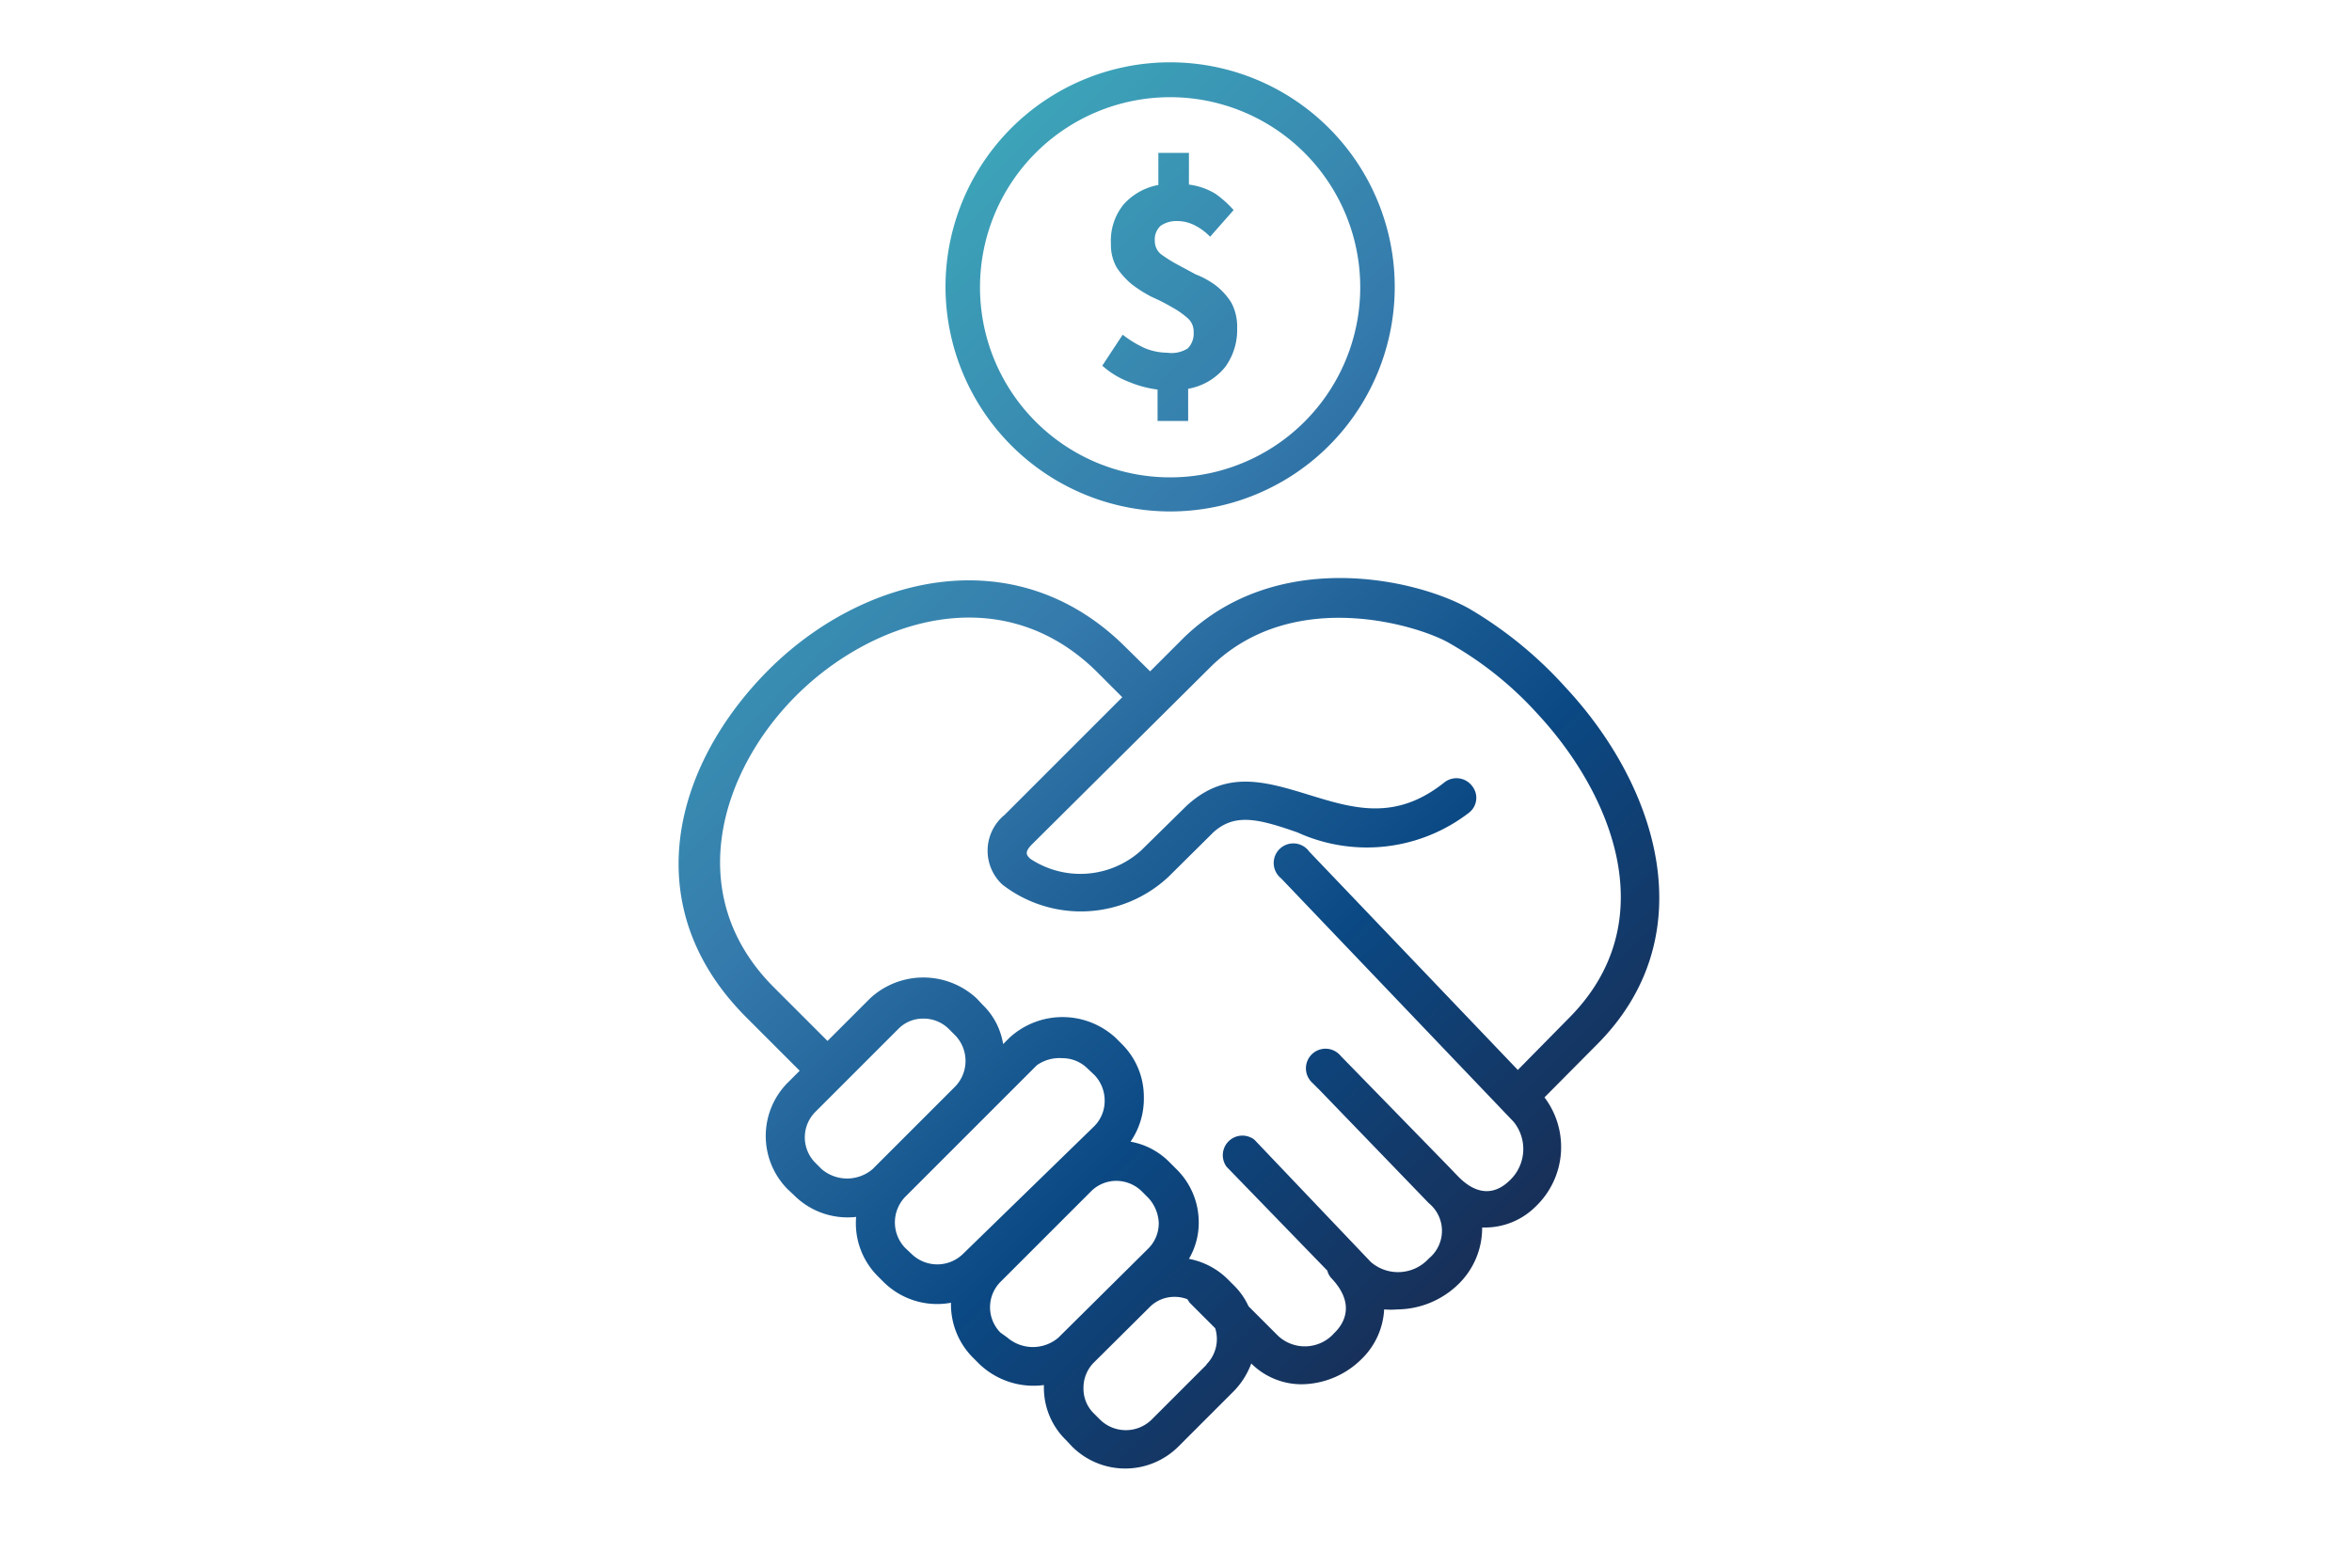 <svg id="Warstwa_1" data-name="Warstwa 1" xmlns="http://www.w3.org/2000/svg" xmlns:xlink="http://www.w3.org/1999/xlink" viewBox="0 0 60 40"><defs><style>.cls-1{fill:url(#linear-gradient);}.cls-2{fill:url(#linear-gradient-2);}.cls-3{fill:url(#linear-gradient-3);}</style><linearGradient id="linear-gradient" x1="9.95" y1="3.88" x2="39.37" y2="33.3" gradientUnits="userSpaceOnUse"><stop offset="0" stop-color="#4bbcce"/><stop offset="0.25" stop-color="#3da5b9"/><stop offset="0.5" stop-color="#357aac"/><stop offset="0.75" stop-color="#0b4984"/><stop offset="1" stop-color="#1a2a4f"/></linearGradient><linearGradient id="linear-gradient-2" x1="18.22" y1="-4.38" x2="47.64" y2="25.04" xlink:href="#linear-gradient"/><linearGradient id="linear-gradient-3" x1="18.18" y1="-4.34" x2="47.6" y2="25.08" xlink:href="#linear-gradient"/></defs><title>No fees</title><path class="cls-1" d="M39.93,17.53a10.35,10.35,0,0,0-2.45-2c-1.35-.76-4.9-1.57-7.28.74l-.86.86-.69-.68c-2.82-2.74-6.7-1.73-9.08.68s-3.36,6-.53,8.83l1.36,1.36-.31.31a1.93,1.93,0,0,0,0,2.71l.17.16a1.93,1.93,0,0,0,1.58.55,1.91,1.91,0,0,0,.55,1.51l.16.16a1.94,1.94,0,0,0,1.71.52,1.92,1.92,0,0,0,.56,1.4l.16.16a2,2,0,0,0,1.65.54v.05a1.86,1.86,0,0,0,.56,1.35l.16.17a1.92,1.92,0,0,0,2.71,0l1.42-1.42a2,2,0,0,0,.44-.7,1.82,1.82,0,0,0,1.29.53,2.2,2.2,0,0,0,1.51-.63,1.9,1.9,0,0,0,.59-1.28,2,2,0,0,0,.34,0,2.26,2.26,0,0,0,1.55-.64,2,2,0,0,0,.61-1.45h.1a1.83,1.83,0,0,0,1.26-.53A2.1,2.1,0,0,0,39.4,28l1.31-1.32C43.49,23.93,42.33,20.1,39.93,17.53ZM22.26,29.83a1,1,0,0,1-1.3,0l-.16-.16a.92.92,0,0,1,0-1.3l2.11-2.11a.88.88,0,0,1,.65-.27.91.91,0,0,1,.65.27l.16.16a.94.94,0,0,1,0,1.3ZM24.56,32a.94.94,0,0,1-1.3,0l-.17-.16a.94.94,0,0,1,0-1.3l3.36-3.36A1,1,0,0,1,27.1,27a.91.91,0,0,1,.65.27l.17.16a.94.94,0,0,1,.26.65.91.91,0,0,1-.26.65ZM27,34.13a1,1,0,0,1-1.3,0L25.52,34a.92.92,0,0,1,0-1.29l2.31-2.31a.91.91,0,0,1,.65-.27.93.93,0,0,1,.65.27l.16.16a1,1,0,0,1,.27.65.91.91,0,0,1-.27.65Zm3.78.69-1.41,1.41a.94.94,0,0,1-1.3,0l-.16-.16a.88.88,0,0,1-.27-.65.91.91,0,0,1,.26-.65l1.42-1.41a.88.88,0,0,1,.65-.27.87.87,0,0,1,.32.06l.06.09.65.65A.92.92,0,0,1,30.77,34.82Zm7.94-7.52-5.32-5.57a.5.5,0,1,0-.72.68l5.93,6.21a1.1,1.1,0,0,1-.12,1.52c-.23.22-.7.49-1.3-.13l-.25-.26L34.2,26.94a.5.5,0,1,0-.72.69l.2.2h0l2.77,2.87h0a.91.91,0,0,1,0,1.41,1.06,1.06,0,0,1-1.48.09L32,29.08a.5.5,0,0,0-.71.69l2.57,2.65a.44.44,0,0,0,.11.2c.65.69.27,1.2.07,1.39a1,1,0,0,1-1.44.07l-.75-.75a1.78,1.78,0,0,0-.35-.51l-.17-.17a1.91,1.91,0,0,0-1-.53,1.82,1.82,0,0,0,.25-.95A1.9,1.9,0,0,0,30,29.82l-.16-.16a1.85,1.85,0,0,0-1-.53A1.93,1.93,0,0,0,29.18,28a1.9,1.9,0,0,0-.56-1.36l-.16-.16a2,2,0,0,0-2.71,0l-.16.16a1.78,1.78,0,0,0-.52-1l-.16-.17a2,2,0,0,0-2.71,0l-1.09,1.09-1.36-1.36c-2.35-2.34-1.38-5.49.53-7.42s5.21-3.06,7.67-.67l.68.68-3,3a1.18,1.18,0,0,0-.06,1.78,3.27,3.27,0,0,0,4.24-.2l1.14-1.13c.55-.5,1.15-.35,2.15,0a4.27,4.27,0,0,0,4.37-.5.48.48,0,0,0,.08-.69.5.5,0,0,0-.7-.09c-1.25,1-2.32.67-3.46.32s-2.12-.64-3.12.28l-1.16,1.14a2.31,2.31,0,0,1-2.83.21c-.09-.09-.16-.16.05-.37L30.9,17c2.14-2.08,5.4-1,6.09-.58a9,9,0,0,1,2.22,1.78c1.91,2.05,3.27,5.33.8,7.79Z"/><path class="cls-2" d="M29.78,9a1.55,1.55,0,0,1-.56-.11,2.8,2.8,0,0,1-.58-.35l-.52.79a2.15,2.15,0,0,0,.67.41,2.83,2.83,0,0,0,.74.2v.8h.78V9.92a1.56,1.56,0,0,0,.94-.55,1.6,1.6,0,0,0,.31-1,1.3,1.3,0,0,0-.15-.65,1.68,1.68,0,0,0-.4-.44A2.17,2.17,0,0,0,30.5,7L30,6.73a3.31,3.31,0,0,1-.39-.25.43.43,0,0,1-.15-.33.47.47,0,0,1,.15-.39A.7.7,0,0,1,30,5.64a1,1,0,0,1,.46.1,1.47,1.47,0,0,1,.41.3l.6-.68A2.72,2.72,0,0,0,31,4.94a1.72,1.72,0,0,0-.67-.23V3.9h-.78v.82a1.57,1.57,0,0,0-.89.5,1.47,1.47,0,0,0-.32,1,1.17,1.17,0,0,0,.15.61,2,2,0,0,0,.39.43,3.36,3.36,0,0,0,.51.32,4.85,4.85,0,0,1,.51.26,2.16,2.16,0,0,1,.4.28.45.45,0,0,1,.15.35.54.54,0,0,1-.15.42A.77.77,0,0,1,29.78,9Z"/><path class="cls-3" d="M29.84,13.05a5.73,5.73,0,1,0-5.72-5.73A5.74,5.74,0,0,0,29.84,13.05Zm0-10.57A4.85,4.85,0,1,1,25,7.32,4.85,4.85,0,0,1,29.84,2.48Z"/></svg>